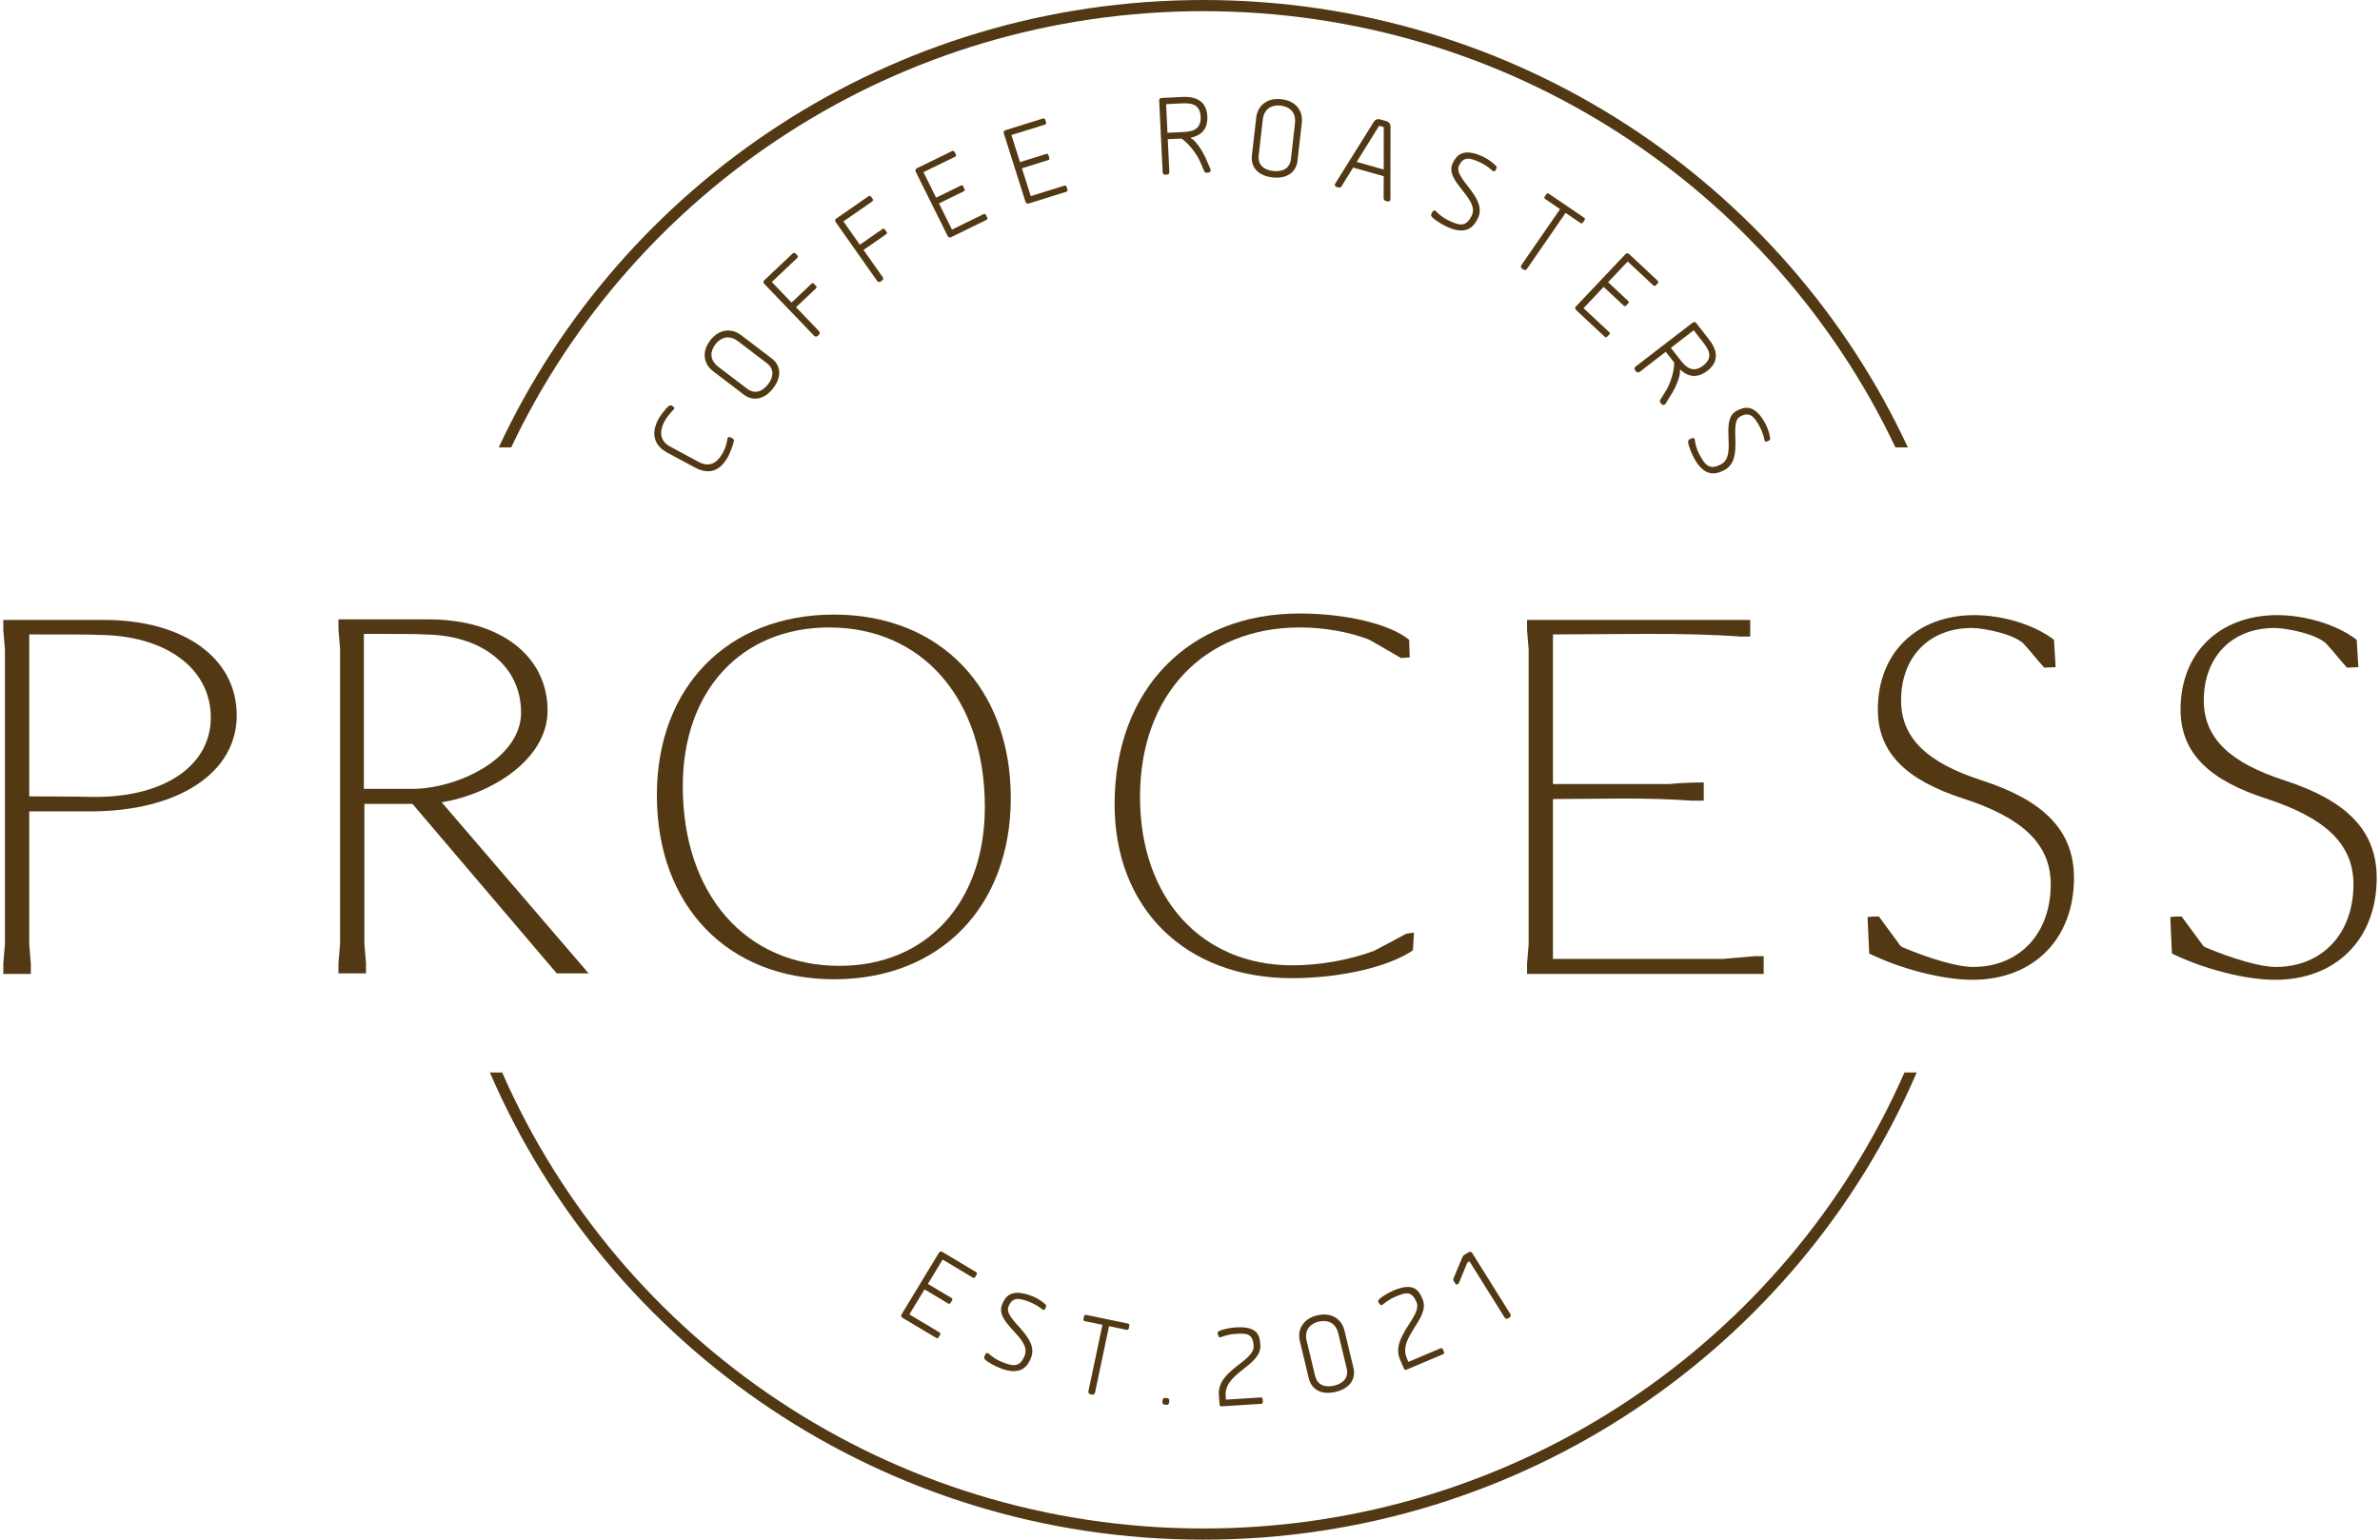 <svg width="119" height="77" viewBox="0 0 119 77" fill="none" xmlns="http://www.w3.org/2000/svg">
<g clip-path="url(#clip0_833_722)">
<path d="M36.377 21.919C36.328 22.243 36.252 22.44 36.155 22.619C36.006 22.89 35.65 23.487 34.931 23.101L33.511 22.335C32.816 21.962 33.09 21.32 33.237 21.05C33.341 20.861 33.489 20.686 33.688 20.473C33.697 20.471 33.703 20.459 33.708 20.448C33.732 20.408 33.708 20.38 33.688 20.361C33.633 20.31 33.616 20.302 33.576 20.279C33.546 20.264 33.508 20.265 33.458 20.29C33.248 20.453 32.978 20.851 32.919 20.96C32.684 21.393 32.47 22.157 33.379 22.646L34.759 23.387C35.675 23.88 36.168 23.266 36.404 22.835C36.472 22.709 36.654 22.292 36.696 22.038C36.688 21.982 36.673 21.944 36.643 21.929C36.589 21.898 36.531 21.874 36.471 21.858C36.446 21.851 36.41 21.848 36.387 21.888C36.382 21.899 36.375 21.91 36.377 21.919Z" fill="#523914"/>
<path d="M35.512 17.022C35.051 17.62 35.207 18.225 35.653 18.563L37.19 19.735C37.625 20.065 38.196 20.014 38.657 19.416C39.119 18.819 39.022 18.257 38.587 17.926L37.048 16.755C36.603 16.417 35.974 16.425 35.512 17.022ZM38.402 19.221C38.158 19.537 37.772 19.756 37.354 19.438L35.915 18.343C35.444 17.984 35.524 17.535 35.77 17.218C36.014 16.901 36.43 16.707 36.901 17.066L38.34 18.16C38.759 18.479 38.646 18.904 38.402 19.221Z" fill="#523914"/>
<path d="M38.215 14.197L40.704 16.79C40.754 16.841 40.824 16.856 40.886 16.798L40.948 16.74C41.01 16.68 40.998 16.611 40.948 16.559L39.802 15.365L40.794 14.426C40.836 14.384 40.843 14.343 40.801 14.3L40.692 14.187C40.656 14.149 40.614 14.152 40.57 14.194L39.578 15.132L38.59 14.104L39.86 12.903C39.903 12.861 39.909 12.82 39.869 12.778L39.768 12.674C39.751 12.657 39.728 12.647 39.704 12.646C39.679 12.645 39.656 12.654 39.638 12.671L38.215 14.016C38.152 14.076 38.166 14.146 38.215 14.197Z" fill="#523914"/>
<path d="M41.787 11.11L43.854 14.044C43.896 14.102 43.961 14.129 44.031 14.079L44.101 14.031C44.173 13.983 44.172 13.912 44.13 13.852L43.177 12.5L44.3 11.72C44.351 11.687 44.362 11.647 44.327 11.597L44.237 11.47C44.207 11.426 44.165 11.423 44.117 11.458L42.992 12.238L42.171 11.073L43.61 10.076C43.658 10.041 43.67 10.002 43.635 9.953L43.553 9.836C43.539 9.816 43.518 9.803 43.494 9.798C43.47 9.794 43.445 9.799 43.425 9.813L41.814 10.93C41.743 10.98 41.745 11.05 41.787 11.11Z" fill="#523914"/>
<path d="M47.604 7.554L45.843 8.416C45.766 8.453 45.756 8.524 45.787 8.589L47.382 11.801C47.415 11.864 47.477 11.9 47.554 11.862L49.315 11C49.369 10.975 49.387 10.936 49.36 10.883L49.294 10.749C49.267 10.696 49.227 10.686 49.173 10.713L47.599 11.482L46.949 10.173L48.181 9.571C48.232 9.545 48.251 9.507 48.224 9.453L48.155 9.313C48.132 9.266 48.09 9.258 48.037 9.283L46.807 9.885L46.173 8.611L47.748 7.841C47.801 7.816 47.818 7.778 47.793 7.725L47.728 7.596C47.717 7.574 47.697 7.558 47.674 7.55C47.651 7.542 47.626 7.544 47.604 7.554Z" fill="#523914"/>
<path d="M52.147 5.926L50.272 6.512C50.19 6.536 50.17 6.604 50.192 6.674L51.273 10.089C51.294 10.158 51.35 10.203 51.432 10.178L53.307 9.592C53.364 9.574 53.387 9.539 53.37 9.484L53.324 9.34C53.307 9.284 53.267 9.268 53.21 9.287L51.537 9.808L51.096 8.416L52.404 8.008C52.461 7.989 52.484 7.955 52.466 7.898L52.419 7.749C52.404 7.699 52.364 7.684 52.307 7.701L50.999 8.109L50.571 6.753L52.244 6.233C52.3 6.214 52.324 6.18 52.306 6.123L52.262 5.987C52.255 5.964 52.239 5.945 52.217 5.933C52.196 5.922 52.17 5.919 52.147 5.926Z" fill="#523914"/>
<path d="M60.534 8.485L60.26 7.854C60.163 7.63 59.804 7.025 59.562 6.925L59.533 6.887C60.207 6.749 60.391 6.301 60.367 5.819C60.34 5.269 60.048 4.805 59.119 4.848L58.08 4.898C57.993 4.901 57.956 4.963 57.959 5.034L58.132 8.611C58.135 8.682 58.177 8.74 58.262 8.735L58.349 8.732C58.434 8.727 58.471 8.667 58.467 8.594L58.389 6.96L59.074 6.929C59.428 7.161 59.844 7.705 60.008 8.09L60.209 8.559C60.23 8.617 60.277 8.641 60.344 8.637L60.403 8.634C60.496 8.631 60.539 8.582 60.534 8.485ZM58.374 6.64L58.305 5.208L59.042 5.173C59.445 5.154 59.998 5.129 60.032 5.833C60.065 6.547 59.514 6.587 59.111 6.605L58.374 6.64Z" fill="#523914"/>
<path d="M64.071 4.962C63.317 4.877 62.874 5.322 62.812 5.876L62.594 7.787C62.533 8.328 62.873 8.787 63.626 8.872C64.38 8.956 64.813 8.583 64.875 8.043L65.092 6.131C65.155 5.577 64.825 5.046 64.071 4.962ZM63.661 8.553C63.262 8.508 62.876 8.293 62.934 7.773L63.138 5.983C63.205 5.398 63.635 5.235 64.034 5.28C64.433 5.325 64.816 5.579 64.749 6.164L64.547 7.953C64.487 8.474 64.062 8.598 63.661 8.553Z" fill="#523914"/>
<path d="M69.521 9.989L69.526 6.343C69.528 6.213 69.459 6.099 69.325 6.061L69.001 5.969C68.869 5.931 68.749 5.992 68.682 6.104L66.748 9.204C66.727 9.281 66.767 9.332 66.812 9.345L66.925 9.377C66.971 9.39 67.024 9.392 67.083 9.306L67.657 8.38L69.186 8.813L69.181 9.899C69.186 10.004 69.233 10.031 69.278 10.044L69.392 10.075C69.437 10.089 69.499 10.066 69.521 9.989ZM69.186 8.479L67.834 8.096L68.957 6.29L69.186 6.354V8.479Z" fill="#523914"/>
<path d="M71.779 10.543C71.726 10.518 71.689 10.522 71.663 10.546C71.624 10.592 71.591 10.643 71.567 10.698C71.551 10.732 71.552 10.777 71.579 10.827C71.725 11.011 72.146 11.245 72.329 11.333C73.361 11.819 73.715 11.29 73.897 10.912C74.395 9.871 72.645 8.923 72.948 8.29C73.18 7.804 73.499 7.884 74.024 8.131C74.249 8.237 74.455 8.378 74.634 8.549C74.681 8.571 74.726 8.586 74.751 8.547C74.778 8.508 74.801 8.476 74.82 8.435C74.829 8.414 74.833 8.391 74.831 8.369C74.829 8.346 74.822 8.324 74.81 8.305C74.621 8.116 74.403 7.959 74.163 7.841C73.12 7.35 72.811 7.798 72.632 8.169C72.203 9.068 73.996 9.93 73.588 10.78C73.284 11.412 72.916 11.253 72.415 11.018C72.124 10.88 71.922 10.691 71.779 10.543Z" fill="#523914"/>
<path d="M79.203 10.886L77.446 9.691C77.398 9.658 77.351 9.666 77.317 9.714L77.239 9.827C77.205 9.877 77.214 9.922 77.264 9.955L78.003 10.459L76.072 13.256C76.031 13.314 76.031 13.385 76.101 13.434L76.171 13.482C76.243 13.53 76.308 13.503 76.35 13.444L78.28 10.647L79.02 11.151C79.069 11.184 79.116 11.176 79.149 11.126L79.227 11.013C79.261 10.965 79.251 10.918 79.203 10.886Z" fill="#523914"/>
<path d="M82.883 14.038L81.451 12.702C81.389 12.643 81.319 12.659 81.271 12.712L78.801 15.322C78.751 15.373 78.739 15.443 78.801 15.501L80.233 16.838C80.276 16.878 80.318 16.881 80.358 16.838L80.464 16.729C80.504 16.686 80.497 16.644 80.454 16.604L79.177 15.412L80.183 14.348L81.182 15.281C81.226 15.32 81.268 15.323 81.309 15.281L81.416 15.166C81.453 15.128 81.448 15.086 81.404 15.047L80.405 14.114L81.385 13.079L82.663 14.272C82.707 14.312 82.748 14.315 82.788 14.272L82.888 14.167C82.905 14.149 82.913 14.126 82.912 14.101C82.911 14.077 82.901 14.055 82.883 14.038Z" fill="#523914"/>
<path d="M83.264 20.212L83.625 19.628C83.756 19.419 84.048 18.78 83.991 18.525L84.006 18.48C84.506 18.95 84.981 18.842 85.367 18.545C85.805 18.207 86.018 17.702 85.448 16.972L84.81 16.156C84.758 16.088 84.686 16.093 84.63 16.138L81.779 18.333C81.722 18.375 81.7 18.444 81.752 18.51L81.804 18.578C81.857 18.645 81.928 18.639 81.986 18.596L83.288 17.593L83.709 18.13C83.721 18.551 83.512 19.202 83.288 19.557L83.016 19.99C82.982 20.041 82.989 20.093 83.029 20.146L83.066 20.192C83.122 20.264 83.188 20.272 83.264 20.212ZM83.543 17.397L84.685 16.517L85.138 17.097C85.383 17.414 85.723 17.847 85.161 18.281C84.593 18.717 84.242 18.291 83.996 17.976L83.543 17.397Z" fill="#523914"/>
<path d="M84.735 21.971C84.707 21.92 84.673 21.9 84.639 21.905C84.558 21.925 84.537 21.938 84.473 21.971C84.438 21.991 84.413 22.026 84.406 22.082C84.415 22.316 84.615 22.753 84.713 22.93C85.258 23.924 85.858 23.703 86.229 23.504C87.249 22.951 86.393 21.163 87.013 20.828C87.488 20.571 87.7 20.822 87.979 21.326C88.108 21.563 88.185 21.797 88.225 22.021C88.25 22.067 88.278 22.104 88.322 22.087C88.364 22.074 88.404 22.057 88.444 22.038C88.463 22.026 88.479 22.009 88.491 21.99C88.502 21.971 88.509 21.949 88.511 21.926C88.472 21.663 88.387 21.408 88.262 21.173C87.71 20.168 87.194 20.35 86.829 20.548C85.949 21.024 86.891 22.766 86.057 23.217C85.437 23.552 85.233 23.207 84.968 22.724C84.814 22.442 84.762 22.172 84.735 21.971Z" fill="#523914"/>
<path d="M0.165 31.003V31.514L0.246 32.479V47.231L0.165 48.196V48.706H1.542V48.196L1.462 47.231V40.578H4.515C8.919 40.578 11.837 38.647 11.837 35.777C11.837 32.907 9.189 31.002 5.191 31.002H0.165L0.165 31.003ZM1.462 31.728C2.57 31.728 4.866 31.728 4.893 31.754C8.271 31.754 10.54 33.418 10.54 35.885C10.54 38.272 8.243 39.855 4.786 39.855C4.786 39.855 3.434 39.828 1.462 39.828V31.728Z" fill="#523914"/>
<path d="M16.923 30.976V31.486L17.003 32.453V47.204L16.923 48.17V48.679H18.3V48.17L18.22 47.204V40.204H20.624L27.837 48.679H29.431L22.083 40.122C24.568 39.721 27.379 37.977 27.379 35.537C27.379 32.801 25.001 30.976 21.462 30.976L16.923 30.976ZM18.193 31.701C19.192 31.701 21.111 31.701 21.138 31.728C24.082 31.728 26.054 33.284 26.054 35.643C26.054 37.924 22.894 39.452 20.596 39.452H18.193L18.193 31.701Z" fill="#523914"/>
<path d="M41.705 48.974C46.999 48.974 50.539 45.353 50.539 39.908C50.539 34.41 46.999 30.736 41.705 30.736C36.382 30.736 32.843 34.355 32.843 39.774C32.843 45.3 36.382 48.974 41.705 48.974ZM34.139 39.318C34.139 34.545 37.057 31.38 41.461 31.38C46.135 31.38 49.242 34.973 49.242 40.364C49.242 45.139 46.324 48.303 41.974 48.303C37.273 48.303 34.139 44.709 34.139 39.318Z" fill="#523914"/>
<path d="M55.73 40.23C55.73 45.434 59.27 48.919 64.593 48.919C67.024 48.919 69.429 48.357 70.646 47.526L70.699 46.64L70.321 46.693C70.186 46.774 68.701 47.552 68.701 47.552C67.484 48.009 65.998 48.276 64.619 48.276C60.054 48.276 57.001 44.896 57.001 39.855C57.001 34.758 60.189 31.379 64.999 31.379C66.187 31.379 67.404 31.593 68.403 31.968L68.565 32.049C69.025 32.318 69.591 32.64 70.051 32.907C70.186 32.907 70.321 32.88 70.484 32.88L70.457 31.996C69.511 31.218 67.322 30.681 64.972 30.681C59.432 30.681 55.73 34.489 55.73 40.23Z" fill="#523914"/>
<path d="M76.352 48.706H88.185V47.82H87.725L86.159 47.954H77.648V39.961C78.81 39.961 79.998 39.935 81.161 39.935C82.322 39.935 83.484 39.961 84.565 40.042H85.187V39.13C84.565 39.13 84.024 39.157 83.457 39.211H77.648V31.728C79.216 31.728 80.81 31.701 82.403 31.701C83.997 31.701 85.591 31.728 87.05 31.836H87.51V31.003H76.352V31.514L76.432 32.479V47.231L76.352 48.196V48.706Z" fill="#523914"/>
<path d="M93.378 45.863L93.46 47.687C95.054 48.464 97.135 49.001 98.62 49.001C101.673 49.001 103.699 46.962 103.699 43.905C103.699 41.491 102.133 40.016 99.08 39.024C96.431 38.165 95.054 36.959 95.054 35.028C95.054 32.855 96.458 31.406 98.593 31.406C99.187 31.406 100.863 31.728 101.267 32.292C101.565 32.614 101.916 33.068 102.213 33.39C102.402 33.39 102.593 33.364 102.781 33.364L102.699 31.997C101.727 31.245 100.133 30.763 98.729 30.763C95.838 30.763 93.892 32.641 93.892 35.482C93.892 37.682 95.352 39.024 98.16 39.935C101.052 40.874 102.537 42.161 102.537 44.227C102.537 46.694 100.97 48.358 98.647 48.358C97.918 48.358 96.566 47.981 95.108 47.365C95.05 47.334 95.003 47.288 94.972 47.231C94.648 46.801 94.27 46.266 93.946 45.836H93.648C93.568 45.836 93.46 45.863 93.378 45.863Z" fill="#523914"/>
<path d="M108.514 45.863L108.596 47.687C110.19 48.464 112.271 49.001 113.756 49.001C116.81 49.001 118.835 46.962 118.835 43.905C118.835 41.491 117.269 40.016 114.216 39.024C111.567 38.165 110.19 36.959 110.19 35.028C110.19 32.855 111.594 31.406 113.729 31.406C114.323 31.406 115.999 31.728 116.403 32.292C116.701 32.614 117.052 33.068 117.349 33.39C117.538 33.39 117.728 33.364 117.917 33.364L117.835 31.997C116.863 31.245 115.268 30.763 113.865 30.763C110.974 30.763 109.028 32.641 109.028 35.482C109.028 37.682 110.487 39.024 113.297 39.935C116.188 40.874 117.673 42.161 117.673 44.227C117.673 46.694 116.106 48.358 113.783 48.358C113.054 48.358 111.702 47.981 110.243 47.365C110.186 47.334 110.139 47.288 110.108 47.231C109.784 46.801 109.406 46.266 109.082 45.836H108.784C108.704 45.836 108.596 45.863 108.514 45.863Z" fill="#523914"/>
<path d="M48.801 63.616L47.118 62.61C47.045 62.566 46.98 62.596 46.943 62.657L45.083 65.726C45.044 65.787 45.048 65.857 45.121 65.902L46.804 66.907C46.856 66.939 46.898 66.932 46.928 66.882L47.006 66.753C47.036 66.703 47.023 66.663 46.971 66.633L45.469 65.734L46.227 64.483L47.402 65.186C47.453 65.216 47.494 65.212 47.526 65.16L47.608 65.026C47.635 64.981 47.62 64.943 47.57 64.911L46.395 64.21L47.132 62.992L48.634 63.891C48.686 63.921 48.727 63.916 48.758 63.864L48.833 63.742C48.845 63.721 48.848 63.696 48.842 63.672C48.836 63.649 48.822 63.629 48.801 63.616Z" fill="#523914"/>
<path d="M49.416 67.679C49.361 67.657 49.323 67.662 49.299 67.689C49.262 67.736 49.234 67.79 49.216 67.847C49.201 67.883 49.204 67.926 49.236 67.974C49.393 68.147 49.829 68.353 50.019 68.427C51.081 68.84 51.398 68.29 51.553 67.9C51.976 66.828 50.165 66 50.422 65.348C50.619 64.849 50.945 64.905 51.485 65.116C51.717 65.206 51.933 65.333 52.124 65.491C52.172 65.511 52.217 65.521 52.24 65.481C52.264 65.441 52.284 65.406 52.301 65.365C52.308 65.344 52.31 65.321 52.307 65.299C52.303 65.276 52.294 65.255 52.28 65.237C52.08 65.06 51.852 64.918 51.604 64.817C50.529 64.399 50.252 64.867 50.1 65.252C49.734 66.178 51.582 66.913 51.234 67.79C50.977 68.442 50.598 68.308 50.083 68.107C49.782 67.989 49.568 67.815 49.416 67.679Z" fill="#523914"/>
<path d="M56.396 66.192L54.31 65.759C54.252 65.746 54.214 65.772 54.202 65.829L54.173 65.963C54.16 66.021 54.187 66.061 54.243 66.073L55.122 66.255L54.422 69.573C54.407 69.644 54.434 69.711 54.517 69.727L54.601 69.746C54.684 69.762 54.737 69.713 54.752 69.643L55.452 66.323L56.329 66.506C56.388 66.517 56.426 66.492 56.438 66.434L56.466 66.3C56.48 66.244 56.453 66.204 56.396 66.192Z" fill="#523914"/>
<path d="M58.127 70.033L58.121 70.111C58.116 70.183 58.151 70.244 58.238 70.251L58.323 70.257C58.408 70.262 58.452 70.208 58.457 70.135L58.463 70.057C58.468 69.985 58.433 69.924 58.348 69.917L58.261 69.91C58.176 69.906 58.133 69.96 58.127 70.033Z" fill="#523914"/>
<path d="M60.949 66.569C60.904 66.593 60.874 66.639 60.877 66.686C60.877 66.692 60.872 66.699 60.926 66.82C60.936 66.865 60.963 66.883 61.01 66.881C61.325 66.775 61.528 66.722 61.758 66.709C62.316 66.672 62.64 66.671 62.682 67.304C62.733 68.082 60.864 68.517 60.944 69.738L60.978 70.254C60.981 70.307 61.028 70.337 61.081 70.332L63.048 70.208C63.115 70.202 63.145 70.174 63.142 70.116L63.132 69.965C63.128 69.907 63.093 69.882 63.028 69.888L61.297 69.997L61.284 69.794C61.208 68.638 63.085 68.315 63.017 67.263C62.99 66.845 62.935 66.311 61.796 66.384C61.559 66.398 61.2 66.455 60.949 66.569Z" fill="#523914"/>
<path d="M65.863 65.781C65.126 65.956 64.862 66.523 64.992 67.066L65.44 68.937C65.567 69.466 66.043 69.783 66.78 69.609C67.519 69.434 67.799 68.939 67.673 68.409L67.223 66.538C67.094 65.995 66.601 65.607 65.863 65.781ZM66.707 69.297C66.314 69.39 65.878 69.318 65.756 68.809L65.334 67.057C65.197 66.485 65.547 66.186 65.938 66.093C66.329 66.002 66.777 66.112 66.914 66.684L67.333 68.436C67.455 68.945 67.097 69.206 66.707 69.297Z" fill="#523914"/>
<path d="M68.944 64.992C68.911 65.028 68.897 65.083 68.916 65.124C68.919 65.131 68.914 65.139 69.006 65.235C69.031 65.275 69.062 65.283 69.104 65.265C69.368 65.061 69.54 64.945 69.753 64.856C70.269 64.638 70.573 64.53 70.824 65.114C71.133 65.831 69.516 66.856 69.999 67.983L70.202 68.457C70.224 68.507 70.279 68.518 70.328 68.497L72.141 67.731C72.203 67.706 72.223 67.667 72.199 67.614L72.139 67.475C72.116 67.42 72.076 67.41 72.016 67.435L70.419 68.11L70.339 67.923C69.882 66.858 71.543 65.934 71.126 64.965C70.961 64.58 70.73 64.094 69.681 64.537C69.463 64.63 69.143 64.801 68.944 64.992Z" fill="#523914"/>
<path d="M73.108 62.902L72.725 63.816C72.688 63.907 72.636 63.985 72.688 64.068L72.761 64.186C72.797 64.241 72.835 64.256 72.875 64.231C72.928 64.195 72.966 64.141 72.982 64.08L73.366 63.142L73.473 63.078L75.228 65.887C75.266 65.948 75.332 65.976 75.405 65.931L75.477 65.887C75.55 65.841 75.552 65.772 75.514 65.71L73.612 62.668C73.573 62.606 73.51 62.577 73.437 62.622L73.208 62.763C73.162 62.791 73.134 62.845 73.108 62.902Z" fill="#523914"/>
<path fill-rule="evenodd" clip-rule="evenodd" d="M95.222 53.637C89.334 67.058 75.853 76.441 60.166 76.441C44.478 76.441 30.998 67.058 25.109 53.637H24.495C30.419 67.375 44.16 77 60.166 77C76.171 77 89.913 67.375 95.836 53.637H95.222ZM25.559 22.376C31.665 9.484 44.865 0.559 60.166 0.559C75.466 0.559 88.666 9.484 94.772 22.376H95.394C89.248 9.166 75.785 0 60.166 0C44.546 0 31.083 9.167 24.938 22.376H25.559Z" fill="#523914"/>
</g>
<defs>
<clipPath id="clip0_833_722">
<rect width="119" height="77" fill="white"/>
</clipPath>
</defs>
</svg>
